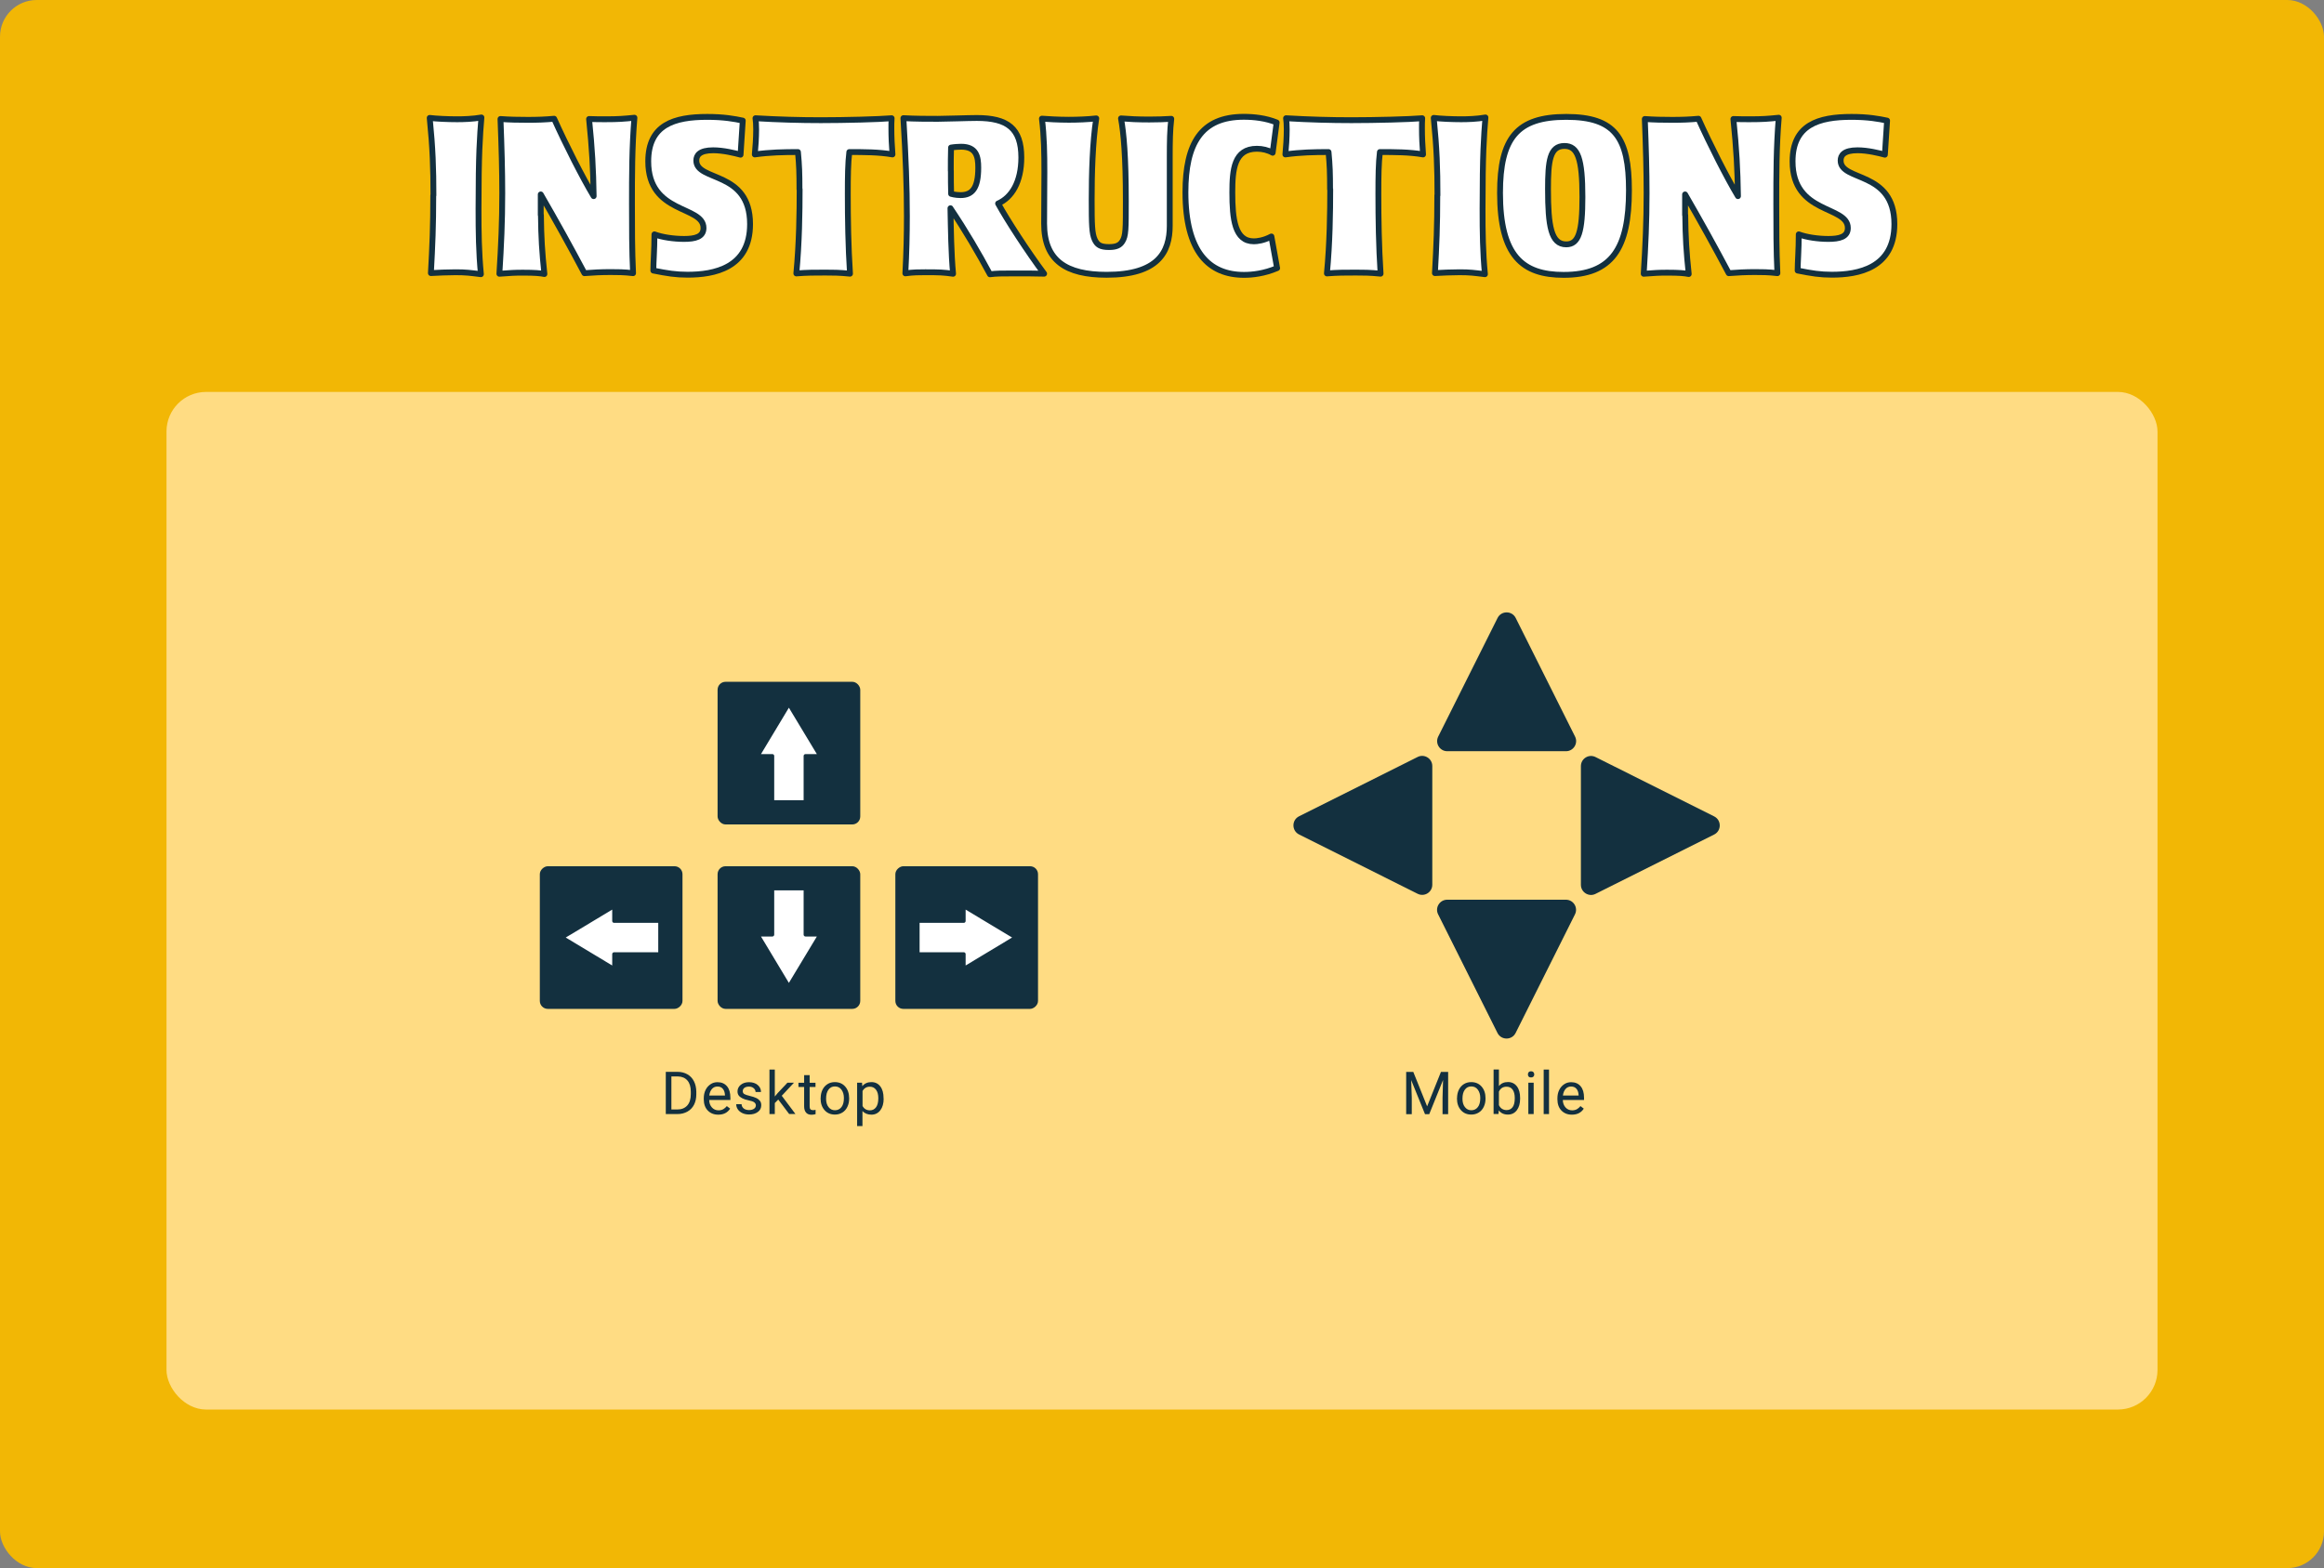 <svg version="1.1" viewBox="0 0 274.15 185.01" xmlns="http://www.w3.org/2000/svg">
 <rect x="0" y="0" width="274.15" height="185.01" fill="#808080" stroke="none"/>
 <defs>
  <style>.cls-1{fill:#13303f;}.cls-2{fill:#ffdc83;}.cls-3{fill:none;stroke-miterlimit:10;}.cls-3,.cls-4,.cls-5{stroke:#13303f;}.cls-6{fill:#f2b705;}.cls-4{stroke-width:.69px;}.cls-4,.cls-5{fill:#fff;stroke-linecap:round;stroke-linejoin:round;}.cls-5{stroke-width:.44px;}</style>
 </defs>
 <rect class="cls-6" width="274.15" height="185.01" rx="4.33" ry="4.33"/>
 <path class="cls-4" d="M51.13,23.04c0-3.13-.08-5.54-.44-9.13,.75,.1,2.17,.16,3.23,.16,.75,0,1.84-.03,2.87-.21-.18,2.25-.34,4.19-.34,10.81,0,2.72,.03,5.1,.28,7.68-1.29-.16-1.76-.23-3-.23-1.01,0-1.94,.05-2.9,.1,.18-3.21,.28-5.56,.28-9.18Z"/>
 <path class="cls-4" d="M63.81,25.37c.03,2.66,.13,4.32,.41,6.96-.49-.1-1.11-.16-2.54-.16-1.01,0-1.4,.03-2.77,.13,.21-3.34,.34-6.13,.34-9.52,0-2.64-.08-5.43-.21-8.74,1.06,.08,2.09,.1,3.23,.1s1.97-.03,3.1-.13c1.37,3.05,3.34,6.93,4.66,9.13-.05-3.23-.18-5.54-.54-9.1,.62,.03,1.45,.03,1.94,.03,1.5,0,2.12-.05,3.41-.18-.29,3.52-.29,6.72-.29,10.19,0,2.72,0,5.48,.13,8.15-1.04-.13-1.89-.13-2.66-.13-1.09,0-2.07,.05-3.08,.13-1.66-3.13-3.34-6.16-5.15-9.29v2.43Z"/>
 <path class="cls-4" d="M87.36,18.25c-.67-.18-2.02-.52-3.23-.52-1.6,0-1.99,.59-1.99,1.21,0,2.51,6.34,1.16,6.34,7.5,0,5.2-4.27,5.97-7.37,5.97-1.4,0-2.38-.16-4.04-.49,0-.98,.13-2.43,.13-4.27,.91,.34,2.28,.54,3.49,.54,1.29,0,2.3-.23,2.3-1.29,0-2.69-6.52-1.58-6.52-7.86,0-4.32,3.05-5.25,6.96-5.25,1.94,0,3.21,.23,4.19,.44l-.26,4.01Z"/>
 <path class="cls-4" d="M94.31,22.34c0-1.91-.03-2.82-.18-4.4-1.68,0-3.34,.03-5.09,.28,.08-.8,.16-1.99,.16-2.95,0-.54-.03-1.01-.08-1.32,2.74,.16,5.28,.23,7.71,.23,2.82,0,6.83-.1,8.35-.23-.03,.41-.03,.78-.03,1.19,0,1.06,.05,2.02,.13,3.08-1.58-.28-3.39-.28-5.09-.28-.16,1.29-.18,2.92-.18,4.94,0,2.9,.05,6.21,.26,9.41-1.29-.13-2.02-.13-2.92-.13-1.37,0-2.09,0-3.41,.1,.34-3.57,.39-7.22,.39-9.93Z"/>
 <path class="cls-4" d="M112.12,24.57c.05,2.43,.08,5.3,.31,7.73-1.14-.16-1.55-.18-3.28-.18-.72,0-1.42,0-2.35,.13,.13-2.43,.18-4.55,.18-6.75,0-3.49-.13-6.85-.41-11.56,1.37,.08,2.92,.08,4.06,.08,.98,0,3.54-.1,4.6-.1,3.62,0,5.25,1.22,5.25,4.66,0,2.9-1.14,4.73-2.74,5.43,1.06,1.94,3.52,5.72,5.43,8.28-.8-.03-2.41-.03-3.62-.03-1.37,0-2.02,0-2.77,.1-1.29-2.41-2.9-5.17-4.66-7.78Zm.05-4.42c0,.91,0,1.81,.03,2.72,0,0,.49,.15,1.11,.15,1.37,0,2.09-.8,2.09-3.23,0-1.29-.21-2.48-2.02-2.48-.26,0-.8,.03-1.19,.1-.03,.91-.03,1.84-.03,2.74Z"/>
 <path class="cls-4" d="M137.99,26.63c0,3.13-1.4,5.79-7.45,5.79-4.76,0-7.37-1.66-7.37-6.03,0-2.54,.03-3.88,.03-6.08s-.03-4.22-.29-6.31c.65,.05,1.94,.13,3.18,.13,1.01,0,2.28-.05,3.23-.16-.44,2.79-.54,6.57-.54,9.57s.03,4.01,.36,4.73c.28,.59,.62,.88,1.68,.88,.88,0,1.29-.21,1.58-.67,.41-.65,.41-1.45,.41-4.76,0-5.3-.26-8.07-.57-9.75,1.01,.08,1.99,.13,3.34,.13,.93,0,1.81-.03,2.59-.08-.16,1.37-.18,2.66-.18,4.6v7.99Z"/>
 <path class="cls-4" d="M150.66,31.63c-1.53,.65-2.92,.8-3.91,.8-4.14,0-6.91-2.72-6.91-9.75,0-5.72,1.84-8.9,6.88-8.9,1.19,0,2.61,.15,3.88,.67l-.47,3.57c-.54-.31-1.21-.47-1.86-.47-2.69,0-2.9,2.46-2.9,5.15,0,3.16,.29,5.77,2.54,5.77,.36,0,1.16-.08,2.07-.57l.67,3.72Z"/>
 <path class="cls-4" d="M156.9,22.34c0-1.91-.03-2.82-.18-4.4-1.68,0-3.34,.03-5.09,.28,.08-.8,.16-1.99,.16-2.95,0-.54-.03-1.01-.08-1.32,2.74,.16,5.28,.23,7.71,.23,2.82,0,6.83-.1,8.35-.23-.03,.41-.03,.78-.03,1.19,0,1.06,.05,2.02,.13,3.08-1.58-.28-3.39-.28-5.09-.28-.16,1.29-.18,2.92-.18,4.94,0,2.9,.05,6.21,.26,9.41-1.29-.13-2.02-.13-2.92-.13-1.37,0-2.09,0-3.41,.1,.34-3.57,.39-7.22,.39-9.93Z"/>
 <path class="cls-4" d="M169.57,23.04c0-3.13-.08-5.54-.44-9.13,.75,.1,2.17,.16,3.23,.16,.75,0,1.84-.03,2.87-.21-.18,2.25-.34,4.19-.34,10.81,0,2.72,.03,5.1,.28,7.68-1.29-.16-1.76-.23-3-.23-1.01,0-1.94,.05-2.9,.1,.18-3.21,.28-5.56,.28-9.18Z"/>
 <path class="cls-4" d="M176.95,22.76c0-6.49,2.02-8.97,7.81-8.97s7.4,2.48,7.4,8.66c0,6.85-1.99,9.98-7.71,9.98-4.86,0-7.5-2.25-7.5-9.67Zm9.72,.49c0-4.53-.54-6.03-2.12-6.03-1.73,0-1.94,1.78-1.94,5.09,0,4.37,.36,6.52,2.15,6.52,1.47,0,1.91-1.5,1.91-5.59Z"/>
 <path class="cls-4" d="M198.8,25.37c.03,2.66,.13,4.32,.41,6.96-.49-.1-1.11-.16-2.54-.16-1.01,0-1.4,.03-2.77,.13,.21-3.34,.34-6.13,.34-9.52,0-2.64-.08-5.43-.21-8.74,1.06,.08,2.09,.1,3.23,.1s1.97-.03,3.1-.13c1.37,3.05,3.34,6.93,4.66,9.13-.05-3.23-.18-5.54-.54-9.1,.62,.03,1.45,.03,1.94,.03,1.5,0,2.12-.05,3.41-.18-.29,3.52-.29,6.72-.29,10.19,0,2.72,0,5.48,.13,8.15-1.04-.13-1.89-.13-2.66-.13-1.09,0-2.07,.05-3.08,.13-1.66-3.13-3.34-6.16-5.15-9.29v2.43Z"/>
 <path class="cls-4" d="M222.35,18.25c-.67-.18-2.02-.52-3.23-.52-1.6,0-1.99,.59-1.99,1.21,0,2.51,6.34,1.16,6.34,7.5,0,5.2-4.27,5.97-7.37,5.97-1.4,0-2.38-.16-4.04-.49,0-.98,.13-2.43,.13-4.27,.91,.34,2.28,.54,3.49,.54,1.29,0,2.3-.23,2.3-1.29,0-2.69-6.52-1.58-6.52-7.86,0-4.32,3.05-5.25,6.96-5.25,1.94,0,3.21,.23,4.19,.44l-.26,4.01Z"/>
 <rect class="cls-2" x="19.64" y="46.24" width="234.87" height="120.06" rx="4.67" ry="4.67"/>
 <path class="cls-1" d="M78.54,131.44v-4.98h1.4c.43,0,.82,.1,1.15,.29s.59,.46,.77,.82c.18,.35,.27,.76,.28,1.22v.32c0,.47-.09,.88-.27,1.23-.18,.35-.44,.62-.78,.81-.34,.19-.73,.29-1.17,.29h-1.38Zm.66-4.44v3.9h.69c.51,0,.9-.16,1.18-.47s.42-.76,.42-1.34v-.29c0-.57-.13-1.01-.4-1.32s-.64-.47-1.13-.48h-.77Z"/>
 <path class="cls-1" d="M84.71,131.51c-.5,0-.91-.17-1.22-.49s-.47-.77-.47-1.32v-.12c0-.37,.07-.69,.21-.98,.14-.29,.34-.51,.59-.68s.52-.24,.82-.24c.48,0,.85,.16,1.12,.48,.27,.32,.4,.77,.4,1.36v.26h-2.5c0,.36,.12,.66,.32,.88s.46,.34,.78,.34c.22,0,.41-.05,.57-.14,.15-.09,.29-.21,.41-.36l.39,.3c-.31,.48-.78,.71-1.39,.71Zm-.08-3.32c-.25,0-.47,.09-.64,.28s-.28,.45-.32,.78h1.85v-.05c-.02-.32-.1-.57-.26-.75s-.36-.26-.63-.26Z"/>
 <path class="cls-1" d="M89.17,130.46c0-.17-.06-.3-.19-.4s-.35-.18-.67-.24-.57-.15-.76-.25c-.19-.1-.33-.21-.42-.34-.09-.13-.13-.29-.13-.47,0-.3,.13-.56,.38-.77,.26-.21,.58-.31,.98-.31,.42,0,.76,.11,1.02,.33,.26,.22,.39,.49,.39,.83h-.64c0-.17-.07-.32-.22-.45-.15-.13-.33-.19-.56-.19s-.41,.05-.54,.15-.19,.23-.19,.39c0,.15,.06,.27,.18,.34s.34,.15,.65,.22c.32,.07,.57,.16,.77,.25,.2,.1,.34,.22,.44,.35s.14,.31,.14,.5c0,.33-.13,.6-.4,.79-.26,.2-.61,.3-1.03,.3-.3,0-.56-.05-.79-.16s-.41-.25-.54-.44c-.13-.19-.19-.39-.19-.61h.63c.01,.21,.1,.38,.25,.5s.37,.19,.63,.19c.24,0,.43-.05,.58-.15s.22-.23,.22-.39Z"/>
 <path class="cls-1" d="M91.8,129.73l-.4,.41v1.3h-.63v-5.25h.63v3.18l.34-.41,1.15-1.22h.77l-1.44,1.54,1.61,2.15h-.74l-1.29-1.71Z"/>
 <path class="cls-1" d="M95.51,126.85v.9h.69v.49h-.69v2.3c0,.15,.03,.26,.09,.33s.17,.11,.31,.11c.07,0,.17-.01,.3-.04v.51c-.17,.05-.33,.07-.49,.07-.28,0-.5-.09-.64-.26-.14-.17-.22-.41-.22-.73v-2.29h-.67v-.49h.67v-.9h.63Z"/>
 <path class="cls-1" d="M96.81,129.56c0-.36,.07-.69,.21-.98,.14-.29,.34-.51,.59-.67,.25-.16,.54-.24,.87-.24,.5,0,.91,.17,1.22,.52,.31,.35,.47,.81,.47,1.39v.04c0,.36-.07,.68-.21,.97s-.33,.51-.59,.67c-.26,.16-.55,.24-.88,.24-.5,0-.91-.17-1.22-.52-.31-.35-.47-.81-.47-1.38v-.04Zm.64,.07c0,.41,.09,.74,.29,.99s.44,.37,.76,.37,.58-.13,.77-.38,.28-.6,.28-1.06c0-.41-.1-.73-.29-.99s-.45-.38-.77-.38-.56,.12-.75,.37c-.19,.25-.29,.6-.29,1.07Z"/>
 <path class="cls-1" d="M104.24,129.63c0,.56-.13,1.02-.39,1.36-.26,.34-.61,.52-1.05,.52s-.8-.14-1.06-.43v1.78h-.63v-5.12h.58l.03,.41c.26-.32,.62-.48,1.07-.48s.8,.17,1.05,.5c.26,.33,.39,.8,.39,1.4v.06Zm-.63-.07c0-.42-.09-.75-.27-.99-.18-.24-.42-.36-.73-.36-.38,0-.67,.17-.86,.51v1.77c.19,.34,.48,.51,.87,.51,.3,0,.54-.12,.72-.36s.27-.6,.27-1.07Z"/>
 <path class="cls-1" d="M166.72,126.47l1.63,4.06,1.63-4.06h.85v4.98h-.66v-1.94l.06-2.09-1.63,4.03h-.5l-1.63-4.02,.07,2.08v1.94h-.66v-4.98h.85Z"/>
 <path class="cls-1" d="M171.88,129.56c0-.36,.07-.69,.21-.98,.14-.29,.34-.51,.59-.67,.25-.16,.54-.24,.87-.24,.5,0,.91,.17,1.22,.52,.31,.35,.47,.81,.47,1.39v.04c0,.36-.07,.68-.21,.97s-.33,.51-.59,.67c-.26,.16-.55,.24-.88,.24-.5,0-.91-.17-1.22-.52-.31-.35-.47-.81-.47-1.38v-.04Zm.64,.07c0,.41,.09,.74,.29,.99s.44,.37,.76,.37,.58-.13,.77-.38,.28-.6,.28-1.06c0-.41-.1-.73-.29-.99s-.45-.38-.77-.38-.56,.12-.75,.37c-.19,.25-.29,.6-.29,1.07Z"/>
 <path class="cls-1" d="M179.32,129.63c0,.57-.13,1.02-.39,1.36s-.61,.51-1.05,.51c-.47,0-.83-.17-1.08-.5l-.03,.43h-.58v-5.25h.63v1.96c.25-.32,.61-.48,1.06-.48s.8,.17,1.06,.51c.26,.34,.38,.8,.38,1.39v.05Zm-.63-.07c0-.43-.08-.76-.25-1s-.41-.35-.72-.35c-.42,0-.72,.19-.9,.58v1.6c.19,.39,.5,.58,.91,.58,.3,0,.54-.12,.71-.35,.17-.23,.25-.59,.25-1.06Z"/>
 <path class="cls-1" d="M180.24,126.76c0-.1,.03-.19,.09-.26,.06-.07,.16-.11,.28-.11s.22,.04,.28,.11c.06,.07,.1,.16,.1,.26s-.03,.19-.1,.26-.16,.1-.28,.1-.22-.03-.28-.1-.09-.15-.09-.26Zm.68,4.68h-.63v-3.7h.63v3.7Z"/>
 <path class="cls-1" d="M182.73,131.44h-.63v-5.25h.63v5.25Z"/>
 <path class="cls-1" d="M185.41,131.51c-.5,0-.91-.17-1.22-.49s-.47-.77-.47-1.32v-.12c0-.37,.07-.69,.21-.98,.14-.29,.34-.51,.59-.68s.52-.24,.82-.24c.48,0,.85,.16,1.12,.48,.27,.32,.4,.77,.4,1.36v.26h-2.5c0,.36,.12,.66,.32,.88s.46,.34,.78,.34c.22,0,.41-.05,.57-.14,.15-.09,.29-.21,.41-.36l.39,.3c-.31,.48-.78,.71-1.39,.71Zm-.08-3.32c-.25,0-.47,.09-.64,.28s-.28,.45-.32,.78h1.85v-.05c-.02-.32-.1-.57-.26-.75s-.36-.26-.63-.26Z"/>
 <rect class="cls-1" x="84.65" y="80.44" width="16.83" height="16.83" rx=".94" ry=".94"/>
 <polygon class="cls-5" points="96.75 89.19 93.06 83.07 89.38 89.19 91.11 89.19 91.11 94.63 95.02 94.63 95.02 89.19"/>
 <rect class="cls-1" transform="translate(186.13 221.23) rotate(180)" x="84.65" y="102.2" width="16.83" height="16.83" rx=".94" ry=".94"/>
 <polygon class="cls-5" points="89.38 110.27 93.06 116.39 96.75 110.27 95.02 110.27 95.02 104.83 91.11 104.83 91.11 110.27"/>
 <rect class="cls-1" transform="translate(-38.52 182.71) rotate(-90)" x="63.68" y="102.2" width="16.83" height="16.83" rx=".94" ry=".94"/>
 <polygon class="cls-5" points="72.44 106.93 66.31 110.61 72.44 114.3 72.44 112.57 77.87 112.57 77.87 108.66 72.44 108.66"/>
 <rect class="cls-1" transform="translate(224.65 -3.42) rotate(90)" x="105.62" y="102.2" width="16.83" height="16.83" rx=".94" ry=".94"/>
 <polygon class="cls-5" points="113.69 114.3 119.82 110.61 113.69 106.93 113.69 108.66 108.26 108.66 108.26 112.57 113.69 112.57"/>
 <path class="cls-1" d="M184.72,88.63h-13.99c-.89,0-1.47-.93-1.07-1.73l7-13.99c.44-.88,1.7-.88,2.14,0l7,13.99c.4,.79-.18,1.73-1.07,1.73Z"/>
 <path class="cls-1" d="M170.73,106.15h13.99c.89,0,1.47,.93,1.07,1.73l-7,13.99c-.44,.88-1.7,.88-2.14,0l-7-13.99c-.4-.79,.18-1.73,1.07-1.73Z"/>
 <path class="cls-1" d="M168.96,90.39v13.99c0,.89-.93,1.47-1.73,1.07l-13.99-7c-.88-.44-.88-1.7,0-2.14l13.99-7c.79-.4,1.73,.18,1.73,1.07Z"/>
 <path class="cls-1" d="M186.49,104.38v-13.99c0-.89,.93-1.47,1.73-1.07l13.99,7c.88,.44,.88,1.7,0,2.14l-13.99,7c-.79,.4-1.73-.18-1.73-1.07Z"/>
</svg>
